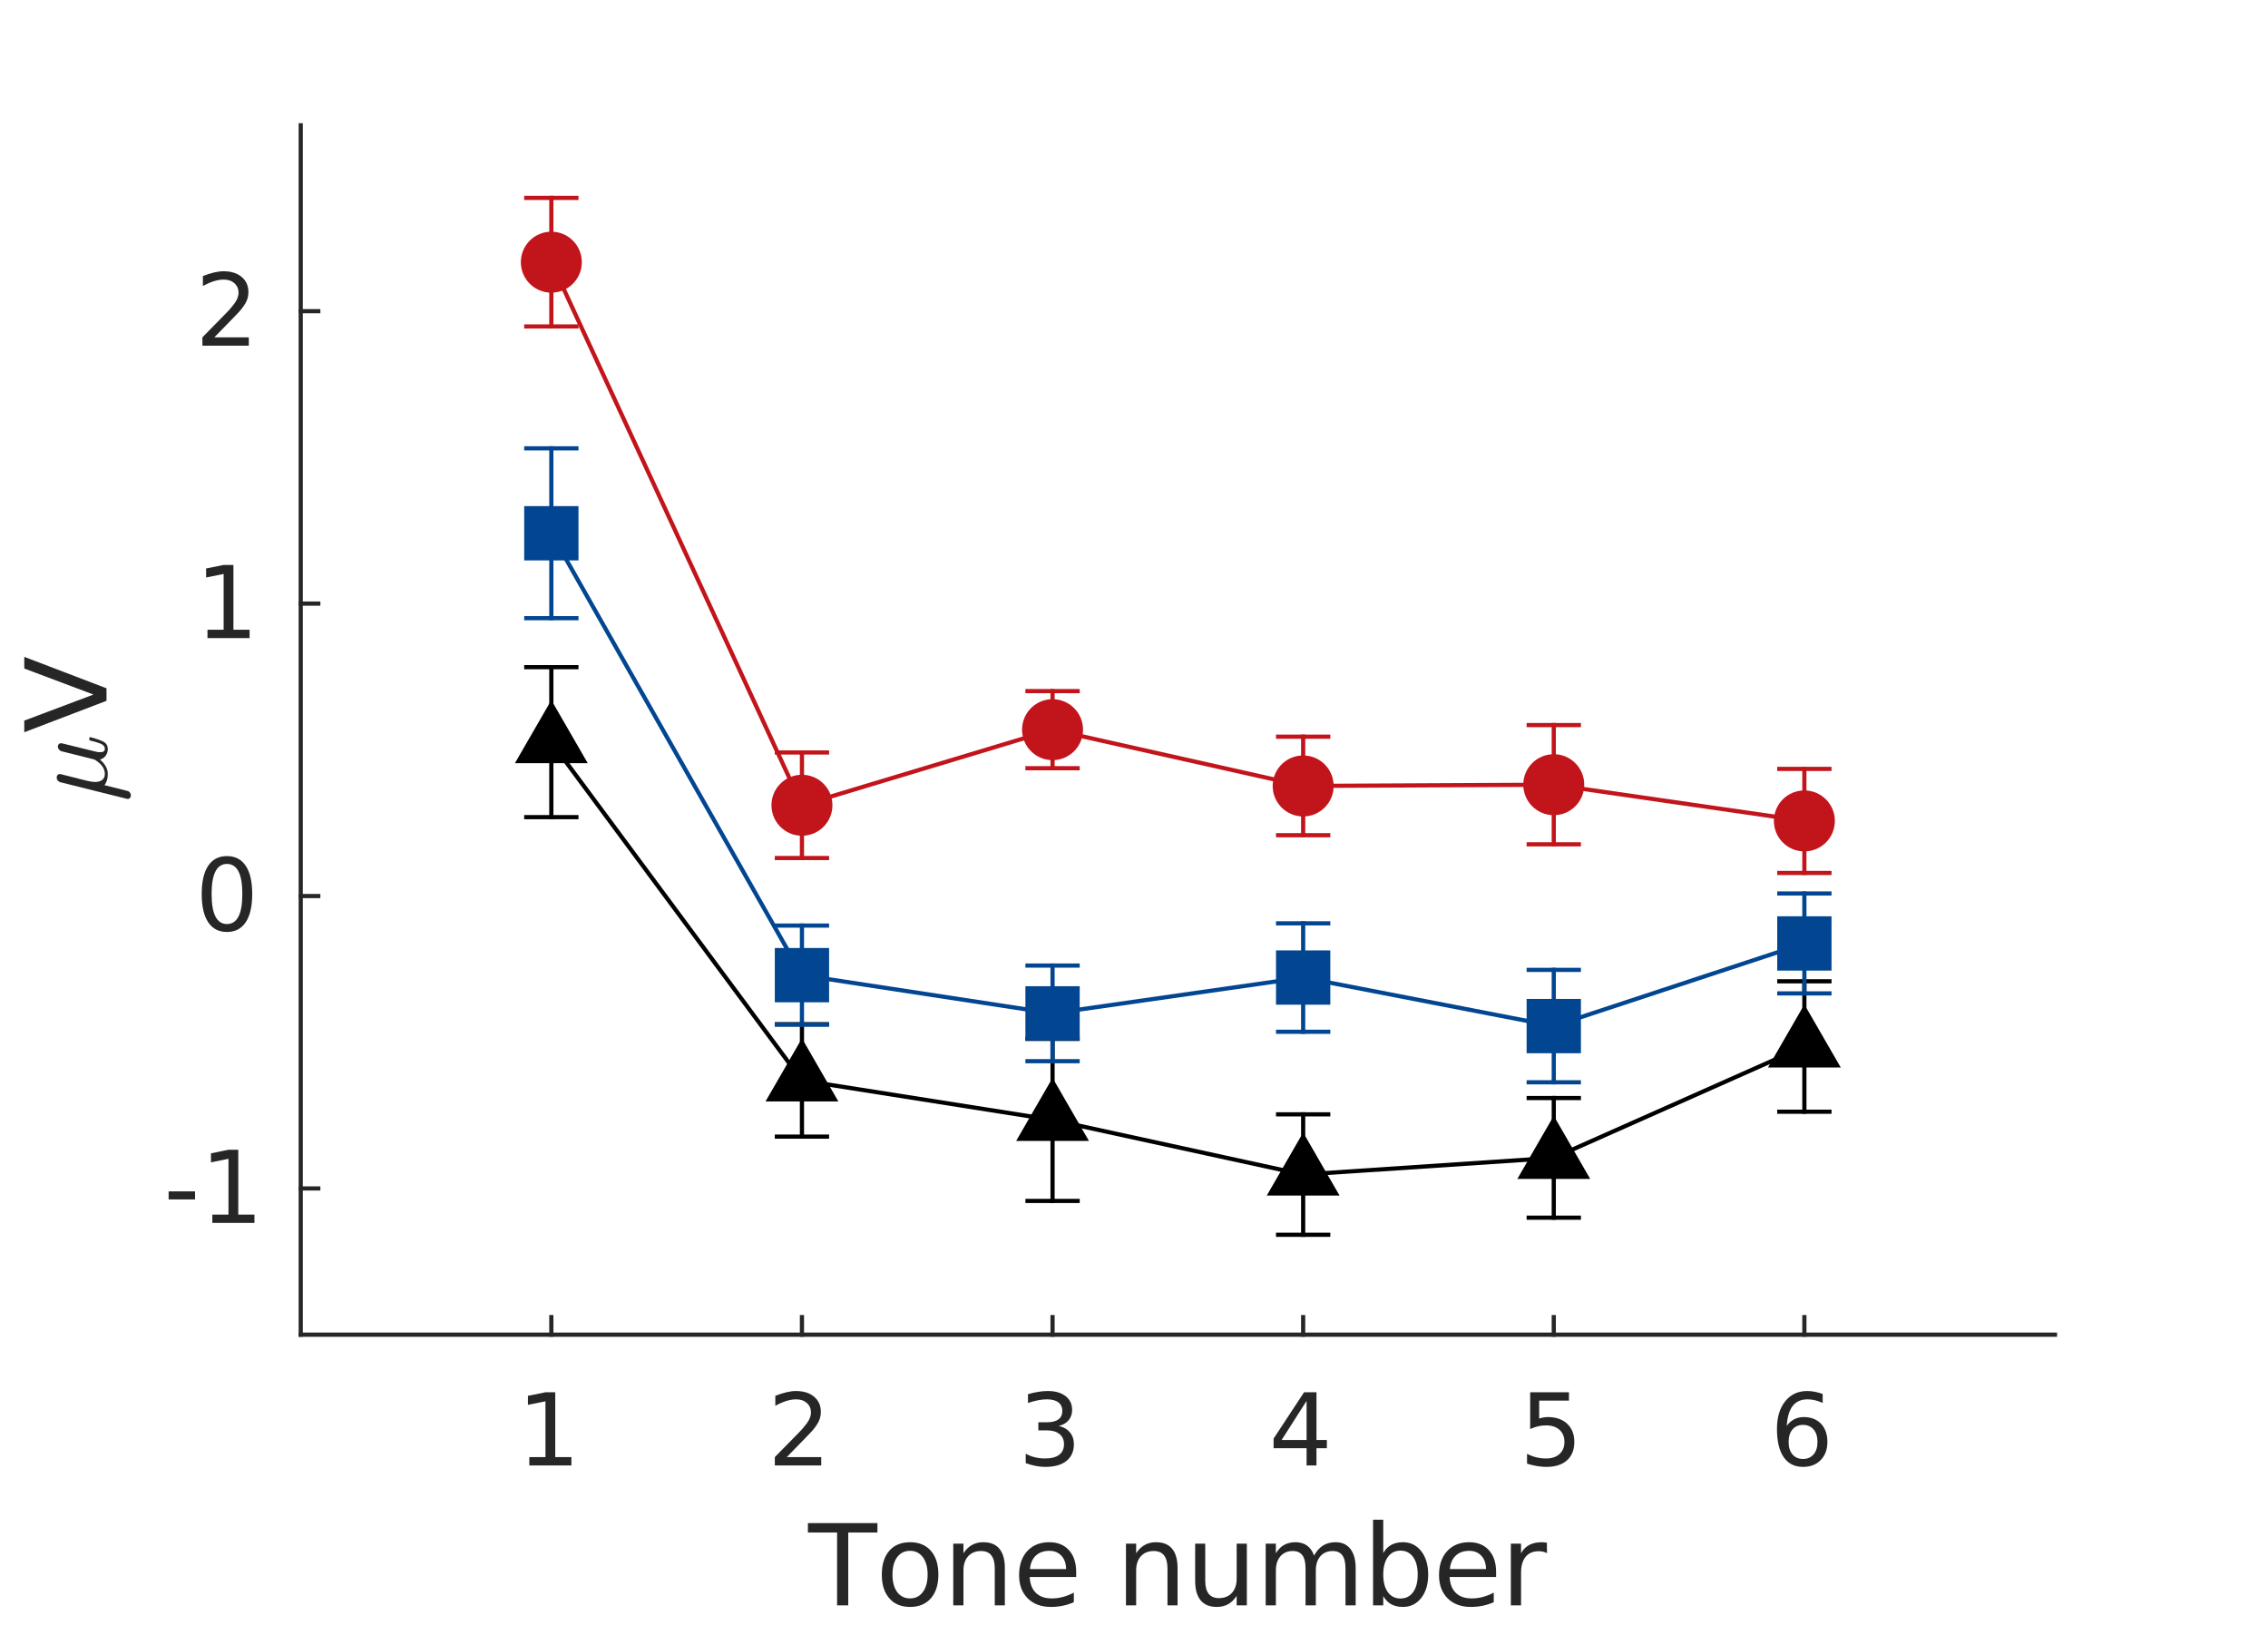 <?xml version="1.0"?>
<!DOCTYPE svg PUBLIC '-//W3C//DTD SVG 1.0//EN'
          'http://www.w3.org/TR/2001/REC-SVG-20010904/DTD/svg10.dtd'>
<svg xmlns:xlink="http://www.w3.org/1999/xlink" style="fill-opacity:1; color-rendering:auto; color-interpolation:auto; text-rendering:auto; stroke:black; stroke-linecap:square; stroke-miterlimit:10; shape-rendering:auto; stroke-opacity:1; fill:black; stroke-dasharray:none; font-weight:normal; stroke-width:1; font-family:'Dialog'; font-style:normal; stroke-linejoin:miter; font-size:12px; stroke-dashoffset:0; image-rendering:auto;" width="362" height="261" xmlns="http://www.w3.org/2000/svg"
><rect width="100%" height="100%" fill="#808080" stroke="none"/><!--Generated by the Batik Graphics2D SVG Generator--><defs id="genericDefs"
  /><g
  ><defs id="defs1"
    ><clipPath clipPathUnits="userSpaceOnUse" id="clipPath1"
      ><path d="M0 0 L362 0 L362 261 L0 261 L0 0 Z"
      /></clipPath
    ></defs
    ><g style="fill:white; stroke:white;"
    ><rect x="0" y="0" width="362" style="clip-path:url(#clipPath1); stroke:none;" height="261"
    /></g
    ><g style="fill:white; text-rendering:optimizeSpeed; color-rendering:optimizeSpeed; image-rendering:optimizeSpeed; shape-rendering:crispEdges; stroke:white; color-interpolation:sRGB;"
    ><rect x="0" width="362" height="261" y="0" style="stroke:none;"
      /><path style="stroke:none;" d="M48 213 L328 213 L328 20 L48 20 Z"
    /></g
    ><g style="fill:rgb(38,38,38); text-rendering:geometricPrecision; image-rendering:optimizeQuality; color-rendering:optimizeQuality; stroke-linejoin:round; stroke:rgb(38,38,38); color-interpolation:linearRGB; stroke-width:0.667;"
    ><line y2="213" style="fill:none;" x1="48" x2="328" y1="213"
      /><line y2="210.2" style="fill:none;" x1="88" x2="88" y1="213"
      /><line y2="210.2" style="fill:none;" x1="128" x2="128" y1="213"
      /><line y2="210.2" style="fill:none;" x1="168" x2="168" y1="213"
      /><line y2="210.2" style="fill:none;" x1="208" x2="208" y1="213"
      /><line y2="210.2" style="fill:none;" x1="248" x2="248" y1="213"
      /><line y2="210.2" style="fill:none;" x1="288" x2="288" y1="213"
    /></g
    ><g transform="translate(88,218.867)" style="font-size:16px; fill:rgb(38,38,38); text-rendering:geometricPrecision; image-rendering:optimizeQuality; color-rendering:optimizeQuality; font-family:sans-serif; stroke:rgb(38,38,38); color-interpolation:linearRGB;"
    ><path style="stroke:none;" d="M-3.516 13.672 L-0.938 13.672 L-0.938 4.766 L-3.734 5.328 L-3.734 3.891 L-0.953 3.328 L0.625 3.328 L0.625 13.672 L3.203 13.672 L3.203 15 L-3.516 15 L-3.516 13.672 Z"
    /></g
    ><g transform="translate(128,218.867)" style="font-size:16px; fill:rgb(38,38,38); text-rendering:geometricPrecision; image-rendering:optimizeQuality; color-rendering:optimizeQuality; font-family:sans-serif; stroke:rgb(38,38,38); color-interpolation:linearRGB;"
    ><path style="stroke:none;" d="M-2.422 13.672 L3.078 13.672 L3.078 15 L-4.328 15 L-4.328 13.672 Q-3.422 12.734 -1.875 11.172 Q-0.328 9.609 0.078 9.156 Q0.828 8.297 1.133 7.711 Q1.438 7.125 1.438 6.547 Q1.438 5.625 0.781 5.039 Q0.125 4.453 -0.922 4.453 Q-1.656 4.453 -2.484 4.711 Q-3.312 4.969 -4.25 5.484 L-4.25 3.891 Q-3.297 3.516 -2.469 3.32 Q-1.641 3.125 -0.953 3.125 Q0.859 3.125 1.938 4.031 Q3.016 4.938 3.016 6.453 Q3.016 7.172 2.75 7.812 Q2.484 8.453 1.766 9.328 Q1.578 9.562 0.531 10.641 Q-0.516 11.719 -2.422 13.672 Z"
    /></g
    ><g transform="translate(168,218.867)" style="font-size:16px; fill:rgb(38,38,38); text-rendering:geometricPrecision; image-rendering:optimizeQuality; color-rendering:optimizeQuality; font-family:sans-serif; stroke:rgb(38,38,38); color-interpolation:linearRGB;"
    ><path style="stroke:none;" d="M1 8.703 Q2.125 8.953 2.766 9.719 Q3.406 10.484 3.406 11.609 Q3.406 13.328 2.219 14.281 Q1.031 15.234 -1.156 15.234 Q-1.891 15.234 -2.672 15.086 Q-3.453 14.938 -4.281 14.641 L-4.281 13.125 Q-3.625 13.5 -2.844 13.695 Q-2.062 13.891 -1.203 13.891 Q0.281 13.891 1.055 13.305 Q1.828 12.719 1.828 11.609 Q1.828 10.578 1.109 9.992 Q0.391 9.406 -0.906 9.406 L-2.266 9.406 L-2.266 8.109 L-0.844 8.109 Q0.328 8.109 0.945 7.648 Q1.562 7.188 1.562 6.312 Q1.562 5.406 0.922 4.93 Q0.281 4.453 -0.906 4.453 Q-1.547 4.453 -2.289 4.594 Q-3.031 4.734 -3.922 5.031 L-3.922 3.625 Q-3.031 3.375 -2.242 3.25 Q-1.453 3.125 -0.766 3.125 Q1.031 3.125 2.078 3.938 Q3.125 4.75 3.125 6.141 Q3.125 7.109 2.57 7.781 Q2.016 8.453 1 8.703 Z"
    /></g
    ><g transform="translate(208,218.867)" style="font-size:16px; fill:rgb(38,38,38); text-rendering:geometricPrecision; image-rendering:optimizeQuality; color-rendering:optimizeQuality; font-family:sans-serif; stroke:rgb(38,38,38); color-interpolation:linearRGB;"
    ><path style="stroke:none;" d="M0.547 4.703 L-3.438 10.938 L0.547 10.938 L0.547 4.703 ZM0.141 3.328 L2.125 3.328 L2.125 10.938 L3.781 10.938 L3.781 12.25 L2.125 12.25 L2.125 15 L0.547 15 L0.547 12.25 L-4.719 12.25 L-4.719 10.719 L0.141 3.328 Z"
    /></g
    ><g transform="translate(248,218.867)" style="font-size:16px; fill:rgb(38,38,38); text-rendering:geometricPrecision; image-rendering:optimizeQuality; color-rendering:optimizeQuality; font-family:sans-serif; stroke:rgb(38,38,38); color-interpolation:linearRGB;"
    ><path style="stroke:none;" d="M-3.766 3.328 L2.422 3.328 L2.422 4.656 L-2.328 4.656 L-2.328 7.516 Q-1.984 7.406 -1.641 7.344 Q-1.297 7.281 -0.953 7.281 Q1 7.281 2.141 8.352 Q3.281 9.422 3.281 11.25 Q3.281 13.141 2.109 14.188 Q0.938 15.234 -1.188 15.234 Q-1.922 15.234 -2.688 15.102 Q-3.453 14.969 -4.266 14.719 L-4.266 13.141 Q-3.562 13.516 -2.812 13.703 Q-2.062 13.891 -1.219 13.891 Q0.125 13.891 0.914 13.18 Q1.703 12.469 1.703 11.25 Q1.703 10.031 0.914 9.32 Q0.125 8.609 -1.219 8.609 Q-1.859 8.609 -2.484 8.75 Q-3.109 8.891 -3.766 9.188 L-3.766 3.328 Z"
    /></g
    ><g transform="translate(288,218.867)" style="font-size:16px; fill:rgb(38,38,38); text-rendering:geometricPrecision; image-rendering:optimizeQuality; color-rendering:optimizeQuality; font-family:sans-serif; stroke:rgb(38,38,38); color-interpolation:linearRGB;"
    ><path style="stroke:none;" d="M-0.219 8.531 Q-1.281 8.531 -1.898 9.258 Q-2.516 9.984 -2.516 11.25 Q-2.516 12.516 -1.898 13.242 Q-1.281 13.969 -0.219 13.969 Q0.844 13.969 1.469 13.242 Q2.094 12.516 2.094 11.25 Q2.094 9.984 1.469 9.258 Q0.844 8.531 -0.219 8.531 ZM2.922 3.594 L2.922 5.031 Q2.328 4.75 1.719 4.602 Q1.109 4.453 0.516 4.453 Q-1.047 4.453 -1.867 5.508 Q-2.688 6.562 -2.812 8.688 Q-2.344 8.016 -1.648 7.648 Q-0.953 7.281 -0.125 7.281 Q1.641 7.281 2.656 8.352 Q3.672 9.422 3.672 11.25 Q3.672 13.047 2.609 14.141 Q1.547 15.234 -0.219 15.234 Q-2.234 15.234 -3.305 13.68 Q-4.375 12.125 -4.375 9.172 Q-4.375 6.406 -3.062 4.766 Q-1.75 3.125 0.453 3.125 Q1.047 3.125 1.656 3.242 Q2.266 3.359 2.922 3.594 Z"
    /></g
    ><g transform="translate(188,239.2)" style="font-size:17.6px; fill:rgb(38,38,38); text-rendering:geometricPrecision; image-rendering:optimizeQuality; color-rendering:optimizeQuality; font-family:sans-serif; stroke:rgb(38,38,38); color-interpolation:linearRGB;"
    ><path style="stroke:none;" d="M-59.047 3.875 L-47.953 3.875 L-47.953 5.375 L-52.609 5.375 L-52.609 17 L-54.391 17 L-54.391 5.375 L-59.047 5.375 L-59.047 3.875 ZM-42.737 8.297 Q-44.05 8.297 -44.8 9.305 Q-45.55 10.312 -45.55 12.094 Q-45.55 13.859 -44.8 14.875 Q-44.05 15.891 -42.737 15.891 Q-41.456 15.891 -40.698 14.867 Q-39.941 13.844 -39.941 12.094 Q-39.941 10.344 -40.698 9.32 Q-41.456 8.297 -42.737 8.297 ZM-42.737 6.922 Q-40.628 6.922 -39.425 8.289 Q-38.222 9.656 -38.222 12.094 Q-38.222 14.5 -39.425 15.875 Q-40.628 17.25 -42.737 17.25 Q-44.862 17.25 -46.058 15.875 Q-47.253 14.5 -47.253 12.094 Q-47.253 9.656 -46.058 8.289 Q-44.862 6.922 -42.737 6.922 ZM-27.614 11.062 L-27.614 17 L-29.223 17 L-29.223 11.109 Q-29.223 9.719 -29.77 9.023 Q-30.317 8.328 -31.411 8.328 Q-32.723 8.328 -33.473 9.164 Q-34.223 10 -34.223 11.438 L-34.223 17 L-35.848 17 L-35.848 7.156 L-34.223 7.156 L-34.223 8.688 Q-33.645 7.797 -32.856 7.359 Q-32.067 6.922 -31.051 6.922 Q-29.348 6.922 -28.481 7.969 Q-27.614 9.016 -27.614 11.062 ZM-16.229 11.672 L-16.229 12.469 L-23.651 12.469 Q-23.557 14.141 -22.651 15.016 Q-21.744 15.891 -20.135 15.891 Q-19.213 15.891 -18.338 15.656 Q-17.463 15.422 -16.604 14.969 L-16.604 16.5 Q-17.463 16.875 -18.377 17.062 Q-19.291 17.25 -20.244 17.25 Q-22.588 17.25 -23.963 15.883 Q-25.338 14.516 -25.338 12.172 Q-25.338 9.75 -24.034 8.336 Q-22.729 6.922 -20.526 6.922 Q-18.526 6.922 -17.377 8.195 Q-16.229 9.469 -16.229 11.672 ZM-17.838 11.203 Q-17.854 9.875 -18.58 9.086 Q-19.307 8.297 -20.494 8.297 Q-21.854 8.297 -22.666 9.055 Q-23.479 9.812 -23.604 11.203 L-17.838 11.203 ZM-0.046 11.062 L-0.046 17 L-1.656 17 L-1.656 11.109 Q-1.656 9.719 -2.203 9.023 Q-2.749 8.328 -3.843 8.328 Q-5.156 8.328 -5.906 9.164 Q-6.656 10 -6.656 11.438 L-6.656 17 L-8.281 17 L-8.281 7.156 L-6.656 7.156 L-6.656 8.688 Q-6.078 7.797 -5.288 7.359 Q-4.5 6.922 -3.484 6.922 Q-1.781 6.922 -0.913 7.969 Q-0.046 9.016 -0.046 11.062 ZM2.761 13.109 L2.761 7.156 L4.37 7.156 L4.37 13.047 Q4.37 14.453 4.917 15.148 Q5.464 15.844 6.558 15.844 Q7.87 15.844 8.628 15.008 Q9.386 14.172 9.386 12.734 L9.386 7.156 L11.011 7.156 L11.011 17 L9.386 17 L9.386 15.484 Q8.792 16.391 8.018 16.82 Q7.245 17.25 6.214 17.25 Q4.511 17.25 3.636 16.195 Q2.761 15.141 2.761 13.109 ZM21.739 9.047 Q22.349 7.953 23.193 7.438 Q24.036 6.922 25.177 6.922 Q26.708 6.922 27.544 8 Q28.38 9.078 28.38 11.062 L28.38 17 L26.755 17 L26.755 11.109 Q26.755 9.703 26.255 9.016 Q25.755 8.328 24.724 8.328 Q23.474 8.328 22.747 9.164 Q22.021 10 22.021 11.438 L22.021 17 L20.38 17 L20.38 11.109 Q20.38 9.688 19.88 9.008 Q19.38 8.328 18.333 8.328 Q17.099 8.328 16.372 9.164 Q15.646 10 15.646 11.438 L15.646 17 L14.021 17 L14.021 7.156 L15.646 7.156 L15.646 8.688 Q16.193 7.781 16.966 7.352 Q17.739 6.922 18.802 6.922 Q19.88 6.922 20.63 7.469 Q21.38 8.016 21.739 9.047 ZM38.284 12.094 Q38.284 10.297 37.55 9.281 Q36.815 8.266 35.534 8.266 Q34.253 8.266 33.519 9.281 Q32.784 10.297 32.784 12.094 Q32.784 13.875 33.519 14.891 Q34.253 15.906 35.534 15.906 Q36.815 15.906 37.55 14.891 Q38.284 13.875 38.284 12.094 ZM32.784 8.656 Q33.284 7.766 34.065 7.344 Q34.847 6.922 35.925 6.922 Q37.722 6.922 38.839 8.344 Q39.956 9.766 39.956 12.094 Q39.956 14.406 38.839 15.828 Q37.722 17.25 35.925 17.25 Q34.847 17.25 34.065 16.828 Q33.284 16.406 32.784 15.516 L32.784 17 L31.159 17 L31.159 3.328 L32.784 3.328 L32.784 8.656 ZM50.796 11.672 L50.796 12.469 L43.374 12.469 Q43.468 14.141 44.374 15.016 Q45.28 15.891 46.89 15.891 Q47.812 15.891 48.687 15.656 Q49.562 15.422 50.421 14.969 L50.421 16.5 Q49.562 16.875 48.647 17.062 Q47.733 17.25 46.78 17.25 Q44.437 17.25 43.062 15.883 Q41.687 14.516 41.687 12.172 Q41.687 9.75 42.991 8.336 Q44.296 6.922 46.499 6.922 Q48.499 6.922 49.647 8.195 Q50.796 9.469 50.796 11.672 ZM49.187 11.203 Q49.171 9.875 48.444 9.086 Q47.718 8.297 46.53 8.297 Q45.171 8.297 44.358 9.055 Q43.546 9.812 43.421 11.203 L49.187 11.203 ZM58.917 8.672 Q58.636 8.516 58.315 8.438 Q57.995 8.359 57.605 8.359 Q56.245 8.359 55.511 9.25 Q54.776 10.141 54.776 11.812 L54.776 17 L53.151 17 L53.151 7.156 L54.776 7.156 L54.776 8.688 Q55.276 7.781 56.097 7.352 Q56.917 6.922 58.089 6.922 Q58.245 6.922 58.448 6.945 Q58.651 6.969 58.901 7 L58.917 8.672 Z"
    /></g
    ><g style="fill:rgb(38,38,38); text-rendering:geometricPrecision; image-rendering:optimizeQuality; color-rendering:optimizeQuality; stroke-linejoin:round; stroke:rgb(38,38,38); color-interpolation:linearRGB; stroke-width:0.667;"
    ><line y2="20" style="fill:none;" x1="48" x2="48" y1="213"
      /><line y2="189.666" style="fill:none;" x1="48" x2="50.8" y1="189.666"
      /><line y2="142.999" style="fill:none;" x1="48" x2="50.8" y1="142.999"
      /><line y2="96.331" style="fill:none;" x1="48" x2="50.8" y1="96.331"
      /><line y2="49.664" style="fill:none;" x1="48" x2="50.8" y1="49.664"
    /></g
    ><g transform="translate(42.133,189.666)" style="font-size:16px; fill:rgb(38,38,38); text-rendering:geometricPrecision; image-rendering:optimizeQuality; color-rendering:optimizeQuality; font-family:sans-serif; stroke:rgb(38,38,38); color-interpolation:linearRGB;"
    ><path style="stroke:none;" d="M-15.219 0.469 L-11 0.469 L-11 1.75 L-15.219 1.75 L-15.219 0.469 ZM-8.242 4.172 L-5.664 4.172 L-5.664 -4.734 L-8.461 -4.172 L-8.461 -5.609 L-5.68 -6.172 L-4.102 -6.172 L-4.102 4.172 L-1.523 4.172 L-1.523 5.5 L-8.242 5.5 L-8.242 4.172 Z"
    /></g
    ><g transform="translate(42.133,142.999)" style="font-size:16px; fill:rgb(38,38,38); text-rendering:geometricPrecision; image-rendering:optimizeQuality; color-rendering:optimizeQuality; font-family:sans-serif; stroke:rgb(38,38,38); color-interpolation:linearRGB;"
    ><path style="stroke:none;" d="M-5.906 -5.125 Q-7.125 -5.125 -7.742 -3.93 Q-8.359 -2.734 -8.359 -0.328 Q-8.359 2.078 -7.742 3.273 Q-7.125 4.469 -5.906 4.469 Q-4.688 4.469 -4.07 3.273 Q-3.453 2.078 -3.453 -0.328 Q-3.453 -2.734 -4.07 -3.93 Q-4.688 -5.125 -5.906 -5.125 ZM-5.906 -6.375 Q-3.953 -6.375 -2.914 -4.828 Q-1.875 -3.281 -1.875 -0.328 Q-1.875 2.625 -2.914 4.18 Q-3.953 5.734 -5.906 5.734 Q-7.875 5.734 -8.906 4.18 Q-9.938 2.625 -9.938 -0.328 Q-9.938 -3.281 -8.906 -4.828 Q-7.875 -6.375 -5.906 -6.375 Z"
    /></g
    ><g transform="translate(42.133,96.331)" style="font-size:16px; fill:rgb(38,38,38); text-rendering:geometricPrecision; image-rendering:optimizeQuality; color-rendering:optimizeQuality; font-family:sans-serif; stroke:rgb(38,38,38); color-interpolation:linearRGB;"
    ><path style="stroke:none;" d="M-9.016 4.172 L-6.438 4.172 L-6.438 -4.734 L-9.234 -4.172 L-9.234 -5.609 L-6.453 -6.172 L-4.875 -6.172 L-4.875 4.172 L-2.297 4.172 L-2.297 5.5 L-9.016 5.5 L-9.016 4.172 Z"
    /></g
    ><g transform="translate(42.133,49.664)" style="font-size:16px; fill:rgb(38,38,38); text-rendering:geometricPrecision; image-rendering:optimizeQuality; color-rendering:optimizeQuality; font-family:sans-serif; stroke:rgb(38,38,38); color-interpolation:linearRGB;"
    ><path style="stroke:none;" d="M-7.922 4.172 L-2.422 4.172 L-2.422 5.5 L-9.828 5.5 L-9.828 4.172 Q-8.922 3.234 -7.375 1.672 Q-5.828 0.109 -5.422 -0.344 Q-4.672 -1.203 -4.367 -1.789 Q-4.062 -2.375 -4.062 -2.953 Q-4.062 -3.875 -4.719 -4.461 Q-5.375 -5.047 -6.422 -5.047 Q-7.156 -5.047 -7.984 -4.789 Q-8.812 -4.531 -9.75 -4.016 L-9.75 -5.609 Q-8.797 -5.984 -7.969 -6.18 Q-7.141 -6.375 -6.453 -6.375 Q-4.641 -6.375 -3.562 -5.469 Q-2.484 -4.562 -2.484 -3.047 Q-2.484 -2.328 -2.75 -1.688 Q-3.016 -1.047 -3.734 -0.172 Q-3.922 0.062 -4.969 1.141 Q-6.016 2.219 -7.922 4.172 Z"
    /></g
    ><g transform="translate(17,128) rotate(-90)" style="font-size:17.6px; fill:rgb(38,38,38); text-rendering:geometricPrecision; image-rendering:optimizeQuality; color-rendering:optimizeQuality; font-family:'mwb_cmmi10'; stroke:rgb(38,38,38); color-interpolation:linearRGB;"
    ><path style="stroke:none;" d="M0.5 3.391 Q0.5 3.281 0.516 3.25 L3.172 -7.391 Q3.25 -7.641 3.453 -7.797 Q3.656 -7.953 3.922 -7.953 Q4.156 -7.953 4.312 -7.82 Q4.469 -7.688 4.469 -7.453 Q4.469 -7.406 4.461 -7.375 Q4.453 -7.344 4.453 -7.297 L3.391 -3.094 Q3.203 -2.344 3.203 -1.797 Q3.203 -1.141 3.523 -0.703 Q3.844 -0.266 4.484 -0.266 Q5.797 -0.266 6.781 -1.906 Q6.797 -1.922 6.797 -1.93 Q6.797 -1.938 6.797 -1.953 L8.109 -7.188 Q8.172 -7.422 8.391 -7.594 Q8.609 -7.766 8.859 -7.766 Q9.078 -7.766 9.234 -7.625 Q9.391 -7.484 9.391 -7.25 Q9.391 -7.141 9.375 -7.109 L8.094 -1.922 Q7.953 -1.422 7.953 -1.047 Q7.953 -0.266 8.484 -0.266 Q9.047 -0.266 9.328 -0.961 Q9.609 -1.656 9.828 -2.641 Q9.859 -2.75 9.969 -2.75 L10.188 -2.75 Q10.25 -2.75 10.305 -2.695 Q10.359 -2.641 10.359 -2.578 Q10.031 -1.312 9.664 -0.555 Q9.297 0.203 8.453 0.203 Q7.844 0.203 7.383 -0.141 Q6.922 -0.484 6.781 -1.062 Q6.344 -0.5 5.742 -0.148 Q5.141 0.203 4.469 0.203 Q3.344 0.203 2.703 -0.328 L1.781 3.312 Q1.734 3.562 1.523 3.727 Q1.312 3.891 1.047 3.891 Q0.828 3.891 0.664 3.75 Q0.5 3.609 0.5 3.391 Z"
    /></g
    ><g transform="translate(17,117) rotate(-90)" style="font-size:17.6px; fill:rgb(38,38,38); text-rendering:geometricPrecision; image-rendering:optimizeQuality; color-rendering:optimizeQuality; font-family:sans-serif; stroke:rgb(38,38,38); color-interpolation:linearRGB;"
    ><path style="stroke:none;" d="M5.156 0 L0.141 -13.125 L2 -13.125 L6.156 -2.078 L10.312 -13.125 L12.172 -13.125 L7.156 0 L5.156 0 Z"
    /></g
    ><g style="stroke-linecap:butt; text-rendering:geometricPrecision; color-rendering:optimizeQuality; image-rendering:optimizeQuality; stroke-linejoin:round; color-interpolation:linearRGB; stroke-width:0.667;"
    ><line y2="130.407" style="fill:none;" x1="88" x2="88" y1="118.44"
      /><line y2="181.393" style="fill:none;" x1="128" x2="128" y1="172.421"
      /><line y2="191.657" style="fill:none;" x1="168" x2="168" y1="178.727"
      /><line y2="197.057" style="fill:none;" x1="208" x2="208" y1="187.447"
      /><line y2="194.329" style="fill:none;" x1="248" x2="248" y1="184.783"
      /><line y2="177.418" style="fill:none;" x1="288" x2="288" y1="167.011"
      /><line y2="106.473" style="fill:none;" x1="88" x2="88" y1="118.44"
      /><line y2="163.45" style="fill:none;" x1="128" x2="128" y1="172.421"
      /><line y2="165.796" style="fill:none;" x1="168" x2="168" y1="178.727"
      /><line y2="177.838" style="fill:none;" x1="208" x2="208" y1="187.447"
      /><line y2="175.237" style="fill:none;" x1="248" x2="248" y1="184.783"
      /><line y2="156.605" style="fill:none;" x1="288" x2="288" y1="167.011"
      /><path d="M88 118.44 L128 172.421 L168 178.727 L208 187.447 L248 184.783 L288 167.011" style="fill:none; fill-rule:evenodd;"
    /></g
    ><g style="text-rendering:geometricPrecision; color-rendering:optimizeQuality; color-interpolation:linearRGB; image-rendering:optimizeQuality;" transform="translate(88,118.44)"
    ><path style="stroke:none;" d="M0 -6.043 L-5.233 3.022 L5.233 3.022 Z"
    /></g
    ><g transform="translate(88,118.44)" style="stroke-linecap:butt; text-rendering:geometricPrecision; color-rendering:optimizeQuality; image-rendering:optimizeQuality; color-interpolation:linearRGB; stroke-width:0.667;"
    ><path style="fill:none;" d="M0 -6.043 L-5.233 3.022 L5.233 3.022 Z"
    /></g
    ><g style="text-rendering:geometricPrecision; color-rendering:optimizeQuality; color-interpolation:linearRGB; image-rendering:optimizeQuality;" transform="translate(128,172.421)"
    ><path style="stroke:none;" d="M0 -6.043 L-5.233 3.022 L5.233 3.022 Z"
    /></g
    ><g transform="translate(128,172.421)" style="stroke-linecap:butt; text-rendering:geometricPrecision; color-rendering:optimizeQuality; image-rendering:optimizeQuality; color-interpolation:linearRGB; stroke-width:0.667;"
    ><path style="fill:none;" d="M0 -6.043 L-5.233 3.022 L5.233 3.022 Z"
    /></g
    ><g style="text-rendering:geometricPrecision; color-rendering:optimizeQuality; color-interpolation:linearRGB; image-rendering:optimizeQuality;" transform="translate(168,178.727)"
    ><path style="stroke:none;" d="M0 -6.043 L-5.233 3.022 L5.233 3.022 Z"
    /></g
    ><g transform="translate(168,178.727)" style="stroke-linecap:butt; text-rendering:geometricPrecision; color-rendering:optimizeQuality; image-rendering:optimizeQuality; color-interpolation:linearRGB; stroke-width:0.667;"
    ><path style="fill:none;" d="M0 -6.043 L-5.233 3.022 L5.233 3.022 Z"
    /></g
    ><g style="text-rendering:geometricPrecision; color-rendering:optimizeQuality; color-interpolation:linearRGB; image-rendering:optimizeQuality;" transform="translate(208,187.447)"
    ><path style="stroke:none;" d="M0 -6.043 L-5.233 3.022 L5.233 3.022 Z"
    /></g
    ><g transform="translate(208,187.447)" style="stroke-linecap:butt; text-rendering:geometricPrecision; color-rendering:optimizeQuality; image-rendering:optimizeQuality; color-interpolation:linearRGB; stroke-width:0.667;"
    ><path style="fill:none;" d="M0 -6.043 L-5.233 3.022 L5.233 3.022 Z"
    /></g
    ><g style="text-rendering:geometricPrecision; color-rendering:optimizeQuality; color-interpolation:linearRGB; image-rendering:optimizeQuality;" transform="translate(248,184.783)"
    ><path style="stroke:none;" d="M0 -6.043 L-5.233 3.022 L5.233 3.022 Z"
    /></g
    ><g transform="translate(248,184.783)" style="stroke-linecap:butt; text-rendering:geometricPrecision; color-rendering:optimizeQuality; image-rendering:optimizeQuality; color-interpolation:linearRGB; stroke-width:0.667;"
    ><path style="fill:none;" d="M0 -6.043 L-5.233 3.022 L5.233 3.022 Z"
    /></g
    ><g style="text-rendering:geometricPrecision; color-rendering:optimizeQuality; color-interpolation:linearRGB; image-rendering:optimizeQuality;" transform="translate(288,167.011)"
    ><path style="stroke:none;" d="M0 -6.043 L-5.233 3.022 L5.233 3.022 Z"
    /></g
    ><g transform="translate(288,167.011)" style="stroke-linecap:butt; text-rendering:geometricPrecision; color-rendering:optimizeQuality; image-rendering:optimizeQuality; color-interpolation:linearRGB; stroke-width:0.667;"
    ><path style="fill:none;" d="M0 -6.043 L-5.233 3.022 L5.233 3.022 Z"
    /></g
    ><g style="text-rendering:geometricPrecision; color-rendering:optimizeQuality; color-interpolation:linearRGB; image-rendering:optimizeQuality;" transform="translate(88,130.407)"
    ><path style="stroke:none;" d="M-4 0 L4 0"
    /></g
    ><g transform="translate(88,130.407)" style="stroke-linecap:butt; text-rendering:geometricPrecision; color-rendering:optimizeQuality; image-rendering:optimizeQuality; color-interpolation:linearRGB; stroke-width:0.667;"
    ><path style="fill:none;" d="M-4 0 L4 0"
    /></g
    ><g style="text-rendering:geometricPrecision; color-rendering:optimizeQuality; color-interpolation:linearRGB; image-rendering:optimizeQuality;" transform="translate(128,181.393)"
    ><path style="stroke:none;" d="M-4 0 L4 0"
    /></g
    ><g transform="translate(128,181.393)" style="stroke-linecap:butt; text-rendering:geometricPrecision; color-rendering:optimizeQuality; image-rendering:optimizeQuality; color-interpolation:linearRGB; stroke-width:0.667;"
    ><path style="fill:none;" d="M-4 0 L4 0"
    /></g
    ><g style="text-rendering:geometricPrecision; color-rendering:optimizeQuality; color-interpolation:linearRGB; image-rendering:optimizeQuality;" transform="translate(168,191.657)"
    ><path style="stroke:none;" d="M-4 0 L4 0"
    /></g
    ><g transform="translate(168,191.657)" style="stroke-linecap:butt; text-rendering:geometricPrecision; color-rendering:optimizeQuality; image-rendering:optimizeQuality; color-interpolation:linearRGB; stroke-width:0.667;"
    ><path style="fill:none;" d="M-4 0 L4 0"
    /></g
    ><g style="text-rendering:geometricPrecision; color-rendering:optimizeQuality; color-interpolation:linearRGB; image-rendering:optimizeQuality;" transform="translate(208,197.057)"
    ><path style="stroke:none;" d="M-4 0 L4 0"
    /></g
    ><g transform="translate(208,197.057)" style="stroke-linecap:butt; text-rendering:geometricPrecision; color-rendering:optimizeQuality; image-rendering:optimizeQuality; color-interpolation:linearRGB; stroke-width:0.667;"
    ><path style="fill:none;" d="M-4 0 L4 0"
    /></g
    ><g style="text-rendering:geometricPrecision; color-rendering:optimizeQuality; color-interpolation:linearRGB; image-rendering:optimizeQuality;" transform="translate(248,194.329)"
    ><path style="stroke:none;" d="M-4 0 L4 0"
    /></g
    ><g transform="translate(248,194.329)" style="stroke-linecap:butt; text-rendering:geometricPrecision; color-rendering:optimizeQuality; image-rendering:optimizeQuality; color-interpolation:linearRGB; stroke-width:0.667;"
    ><path style="fill:none;" d="M-4 0 L4 0"
    /></g
    ><g style="text-rendering:geometricPrecision; color-rendering:optimizeQuality; color-interpolation:linearRGB; image-rendering:optimizeQuality;" transform="translate(288,177.418)"
    ><path style="stroke:none;" d="M-4 0 L4 0"
    /></g
    ><g transform="translate(288,177.418)" style="stroke-linecap:butt; text-rendering:geometricPrecision; color-rendering:optimizeQuality; image-rendering:optimizeQuality; color-interpolation:linearRGB; stroke-width:0.667;"
    ><path style="fill:none;" d="M-4 0 L4 0"
    /></g
    ><g style="text-rendering:geometricPrecision; color-rendering:optimizeQuality; color-interpolation:linearRGB; image-rendering:optimizeQuality;" transform="translate(88,106.473)"
    ><path style="stroke:none;" d="M-4 0 L4 0"
    /></g
    ><g transform="translate(88,106.473)" style="stroke-linecap:butt; text-rendering:geometricPrecision; color-rendering:optimizeQuality; image-rendering:optimizeQuality; color-interpolation:linearRGB; stroke-width:0.667;"
    ><path style="fill:none;" d="M-4 0 L4 0"
    /></g
    ><g style="text-rendering:geometricPrecision; color-rendering:optimizeQuality; color-interpolation:linearRGB; image-rendering:optimizeQuality;" transform="translate(128,163.45)"
    ><path style="stroke:none;" d="M-4 0 L4 0"
    /></g
    ><g transform="translate(128,163.45)" style="stroke-linecap:butt; text-rendering:geometricPrecision; color-rendering:optimizeQuality; image-rendering:optimizeQuality; color-interpolation:linearRGB; stroke-width:0.667;"
    ><path style="fill:none;" d="M-4 0 L4 0"
    /></g
    ><g style="text-rendering:geometricPrecision; color-rendering:optimizeQuality; color-interpolation:linearRGB; image-rendering:optimizeQuality;" transform="translate(168,165.796)"
    ><path style="stroke:none;" d="M-4 0 L4 0"
    /></g
    ><g transform="translate(168,165.796)" style="stroke-linecap:butt; text-rendering:geometricPrecision; color-rendering:optimizeQuality; image-rendering:optimizeQuality; color-interpolation:linearRGB; stroke-width:0.667;"
    ><path style="fill:none;" d="M-4 0 L4 0"
    /></g
    ><g style="text-rendering:geometricPrecision; color-rendering:optimizeQuality; color-interpolation:linearRGB; image-rendering:optimizeQuality;" transform="translate(208,177.838)"
    ><path style="stroke:none;" d="M-4 0 L4 0"
    /></g
    ><g transform="translate(208,177.838)" style="stroke-linecap:butt; text-rendering:geometricPrecision; color-rendering:optimizeQuality; image-rendering:optimizeQuality; color-interpolation:linearRGB; stroke-width:0.667;"
    ><path style="fill:none;" d="M-4 0 L4 0"
    /></g
    ><g style="text-rendering:geometricPrecision; color-rendering:optimizeQuality; color-interpolation:linearRGB; image-rendering:optimizeQuality;" transform="translate(248,175.237)"
    ><path style="stroke:none;" d="M-4 0 L4 0"
    /></g
    ><g transform="translate(248,175.237)" style="stroke-linecap:butt; text-rendering:geometricPrecision; color-rendering:optimizeQuality; image-rendering:optimizeQuality; color-interpolation:linearRGB; stroke-width:0.667;"
    ><path style="fill:none;" d="M-4 0 L4 0"
    /></g
    ><g style="text-rendering:geometricPrecision; color-rendering:optimizeQuality; color-interpolation:linearRGB; image-rendering:optimizeQuality;" transform="translate(288,156.605)"
    ><path style="stroke:none;" d="M-4 0 L4 0"
    /></g
    ><g transform="translate(288,156.605)" style="stroke-linecap:butt; text-rendering:geometricPrecision; color-rendering:optimizeQuality; image-rendering:optimizeQuality; color-interpolation:linearRGB; stroke-width:0.667;"
    ><path style="fill:none;" d="M-4 0 L4 0"
      /><line transform="translate(-288,-156.605)" x1="88" x2="88" y1="85.103" style="fill:none; stroke-linejoin:round; stroke:rgb(2,70,145);" y2="98.656"
      /><line transform="translate(-288,-156.605)" x1="128" x2="128" y1="155.623" style="fill:none; stroke-linejoin:round; stroke:rgb(2,70,145);" y2="163.535"
      /><line transform="translate(-288,-156.605)" x1="168" x2="168" y1="161.724" style="fill:none; stroke-linejoin:round; stroke:rgb(2,70,145);" y2="169.355"
      /><line transform="translate(-288,-156.605)" x1="208" x2="208" y1="156.007" style="fill:none; stroke-linejoin:round; stroke:rgb(2,70,145);" y2="164.66"
      /><line transform="translate(-288,-156.605)" x1="248" x2="248" y1="163.752" style="fill:none; stroke-linejoin:round; stroke:rgb(2,70,145);" y2="172.723"
      /><line transform="translate(-288,-156.605)" x1="288" x2="288" y1="150.564" style="fill:none; stroke-linejoin:round; stroke:rgb(2,70,145);" y2="158.537"
      /><line transform="translate(-288,-156.605)" x1="88" x2="88" y1="85.103" style="fill:none; stroke-linejoin:round; stroke:rgb(2,70,145);" y2="71.55"
      /><line transform="translate(-288,-156.605)" x1="128" x2="128" y1="155.623" style="fill:none; stroke-linejoin:round; stroke:rgb(2,70,145);" y2="147.712"
      /><line transform="translate(-288,-156.605)" x1="168" x2="168" y1="161.724" style="fill:none; stroke-linejoin:round; stroke:rgb(2,70,145);" y2="154.094"
      /><line transform="translate(-288,-156.605)" x1="208" x2="208" y1="156.007" style="fill:none; stroke-linejoin:round; stroke:rgb(2,70,145);" y2="147.355"
      /><line transform="translate(-288,-156.605)" x1="248" x2="248" y1="163.752" style="fill:none; stroke-linejoin:round; stroke:rgb(2,70,145);" y2="154.782"
      /><line transform="translate(-288,-156.605)" x1="288" x2="288" y1="150.564" style="fill:none; stroke-linejoin:round; stroke:rgb(2,70,145);" y2="142.59"
      /><path transform="translate(-288,-156.605)" style="fill:none; fill-rule:evenodd; stroke:rgb(2,70,145); stroke-linejoin:round;" d="M88 85.103 L128 155.623 L168 161.724 L208 156.007 L248 163.752 L288 150.564"
    /></g
    ><g transform="translate(88,85.103)" style="fill:rgb(2,70,145); text-rendering:geometricPrecision; color-rendering:optimizeQuality; image-rendering:optimizeQuality; color-interpolation:linearRGB; stroke:rgb(2,70,145);"
    ><path style="stroke:none;" d="M-4 -4 L-4 4 L4 4 L4 -4 Z"
    /></g
    ><g transform="translate(88,85.103)" style="stroke-linecap:butt; fill:rgb(2,70,145); text-rendering:geometricPrecision; color-rendering:optimizeQuality; image-rendering:optimizeQuality; stroke:rgb(2,70,145); color-interpolation:linearRGB; stroke-width:0.667;"
    ><path style="fill:none;" d="M-4 -4 L-4 4 L4 4 L4 -4 Z"
    /></g
    ><g transform="translate(128,155.623)" style="fill:rgb(2,70,145); text-rendering:geometricPrecision; color-rendering:optimizeQuality; image-rendering:optimizeQuality; color-interpolation:linearRGB; stroke:rgb(2,70,145);"
    ><path style="stroke:none;" d="M-4 -4 L-4 4 L4 4 L4 -4 Z"
    /></g
    ><g transform="translate(128,155.623)" style="stroke-linecap:butt; fill:rgb(2,70,145); text-rendering:geometricPrecision; color-rendering:optimizeQuality; image-rendering:optimizeQuality; stroke:rgb(2,70,145); color-interpolation:linearRGB; stroke-width:0.667;"
    ><path style="fill:none;" d="M-4 -4 L-4 4 L4 4 L4 -4 Z"
    /></g
    ><g transform="translate(168,161.724)" style="fill:rgb(2,70,145); text-rendering:geometricPrecision; color-rendering:optimizeQuality; image-rendering:optimizeQuality; color-interpolation:linearRGB; stroke:rgb(2,70,145);"
    ><path style="stroke:none;" d="M-4 -4 L-4 4 L4 4 L4 -4 Z"
    /></g
    ><g transform="translate(168,161.724)" style="stroke-linecap:butt; fill:rgb(2,70,145); text-rendering:geometricPrecision; color-rendering:optimizeQuality; image-rendering:optimizeQuality; stroke:rgb(2,70,145); color-interpolation:linearRGB; stroke-width:0.667;"
    ><path style="fill:none;" d="M-4 -4 L-4 4 L4 4 L4 -4 Z"
    /></g
    ><g transform="translate(208,156.007)" style="fill:rgb(2,70,145); text-rendering:geometricPrecision; color-rendering:optimizeQuality; image-rendering:optimizeQuality; color-interpolation:linearRGB; stroke:rgb(2,70,145);"
    ><path style="stroke:none;" d="M-4 -4 L-4 4 L4 4 L4 -4 Z"
    /></g
    ><g transform="translate(208,156.007)" style="stroke-linecap:butt; fill:rgb(2,70,145); text-rendering:geometricPrecision; color-rendering:optimizeQuality; image-rendering:optimizeQuality; stroke:rgb(2,70,145); color-interpolation:linearRGB; stroke-width:0.667;"
    ><path style="fill:none;" d="M-4 -4 L-4 4 L4 4 L4 -4 Z"
    /></g
    ><g transform="translate(248,163.752)" style="fill:rgb(2,70,145); text-rendering:geometricPrecision; color-rendering:optimizeQuality; image-rendering:optimizeQuality; color-interpolation:linearRGB; stroke:rgb(2,70,145);"
    ><path style="stroke:none;" d="M-4 -4 L-4 4 L4 4 L4 -4 Z"
    /></g
    ><g transform="translate(248,163.752)" style="stroke-linecap:butt; fill:rgb(2,70,145); text-rendering:geometricPrecision; color-rendering:optimizeQuality; image-rendering:optimizeQuality; stroke:rgb(2,70,145); color-interpolation:linearRGB; stroke-width:0.667;"
    ><path style="fill:none;" d="M-4 -4 L-4 4 L4 4 L4 -4 Z"
    /></g
    ><g transform="translate(288,150.564)" style="fill:rgb(2,70,145); text-rendering:geometricPrecision; color-rendering:optimizeQuality; image-rendering:optimizeQuality; color-interpolation:linearRGB; stroke:rgb(2,70,145);"
    ><path style="stroke:none;" d="M-4 -4 L-4 4 L4 4 L4 -4 Z"
    /></g
    ><g transform="translate(288,150.564)" style="stroke-linecap:butt; fill:rgb(2,70,145); text-rendering:geometricPrecision; color-rendering:optimizeQuality; image-rendering:optimizeQuality; stroke:rgb(2,70,145); color-interpolation:linearRGB; stroke-width:0.667;"
    ><path style="fill:none;" d="M-4 -4 L-4 4 L4 4 L4 -4 Z"
    /></g
    ><g transform="translate(88,98.656)" style="fill:rgb(2,70,145); text-rendering:geometricPrecision; color-rendering:optimizeQuality; image-rendering:optimizeQuality; color-interpolation:linearRGB; stroke:rgb(2,70,145);"
    ><path style="stroke:none;" d="M-4 0 L4 0"
    /></g
    ><g transform="translate(88,98.656)" style="stroke-linecap:butt; fill:rgb(2,70,145); text-rendering:geometricPrecision; color-rendering:optimizeQuality; image-rendering:optimizeQuality; stroke:rgb(2,70,145); color-interpolation:linearRGB; stroke-width:0.667;"
    ><path style="fill:none;" d="M-4 0 L4 0"
    /></g
    ><g transform="translate(128,163.535)" style="fill:rgb(2,70,145); text-rendering:geometricPrecision; color-rendering:optimizeQuality; image-rendering:optimizeQuality; color-interpolation:linearRGB; stroke:rgb(2,70,145);"
    ><path style="stroke:none;" d="M-4 0 L4 0"
    /></g
    ><g transform="translate(128,163.535)" style="stroke-linecap:butt; fill:rgb(2,70,145); text-rendering:geometricPrecision; color-rendering:optimizeQuality; image-rendering:optimizeQuality; stroke:rgb(2,70,145); color-interpolation:linearRGB; stroke-width:0.667;"
    ><path style="fill:none;" d="M-4 0 L4 0"
    /></g
    ><g transform="translate(168,169.355)" style="fill:rgb(2,70,145); text-rendering:geometricPrecision; color-rendering:optimizeQuality; image-rendering:optimizeQuality; color-interpolation:linearRGB; stroke:rgb(2,70,145);"
    ><path style="stroke:none;" d="M-4 0 L4 0"
    /></g
    ><g transform="translate(168,169.355)" style="stroke-linecap:butt; fill:rgb(2,70,145); text-rendering:geometricPrecision; color-rendering:optimizeQuality; image-rendering:optimizeQuality; stroke:rgb(2,70,145); color-interpolation:linearRGB; stroke-width:0.667;"
    ><path style="fill:none;" d="M-4 0 L4 0"
    /></g
    ><g transform="translate(208,164.66)" style="fill:rgb(2,70,145); text-rendering:geometricPrecision; color-rendering:optimizeQuality; image-rendering:optimizeQuality; color-interpolation:linearRGB; stroke:rgb(2,70,145);"
    ><path style="stroke:none;" d="M-4 0 L4 0"
    /></g
    ><g transform="translate(208,164.66)" style="stroke-linecap:butt; fill:rgb(2,70,145); text-rendering:geometricPrecision; color-rendering:optimizeQuality; image-rendering:optimizeQuality; stroke:rgb(2,70,145); color-interpolation:linearRGB; stroke-width:0.667;"
    ><path style="fill:none;" d="M-4 0 L4 0"
    /></g
    ><g transform="translate(248,172.723)" style="fill:rgb(2,70,145); text-rendering:geometricPrecision; color-rendering:optimizeQuality; image-rendering:optimizeQuality; color-interpolation:linearRGB; stroke:rgb(2,70,145);"
    ><path style="stroke:none;" d="M-4 0 L4 0"
    /></g
    ><g transform="translate(248,172.723)" style="stroke-linecap:butt; fill:rgb(2,70,145); text-rendering:geometricPrecision; color-rendering:optimizeQuality; image-rendering:optimizeQuality; stroke:rgb(2,70,145); color-interpolation:linearRGB; stroke-width:0.667;"
    ><path style="fill:none;" d="M-4 0 L4 0"
    /></g
    ><g transform="translate(288,158.537)" style="fill:rgb(2,70,145); text-rendering:geometricPrecision; color-rendering:optimizeQuality; image-rendering:optimizeQuality; color-interpolation:linearRGB; stroke:rgb(2,70,145);"
    ><path style="stroke:none;" d="M-4 0 L4 0"
    /></g
    ><g transform="translate(288,158.537)" style="stroke-linecap:butt; fill:rgb(2,70,145); text-rendering:geometricPrecision; color-rendering:optimizeQuality; image-rendering:optimizeQuality; stroke:rgb(2,70,145); color-interpolation:linearRGB; stroke-width:0.667;"
    ><path style="fill:none;" d="M-4 0 L4 0"
    /></g
    ><g transform="translate(88,71.55)" style="fill:rgb(2,70,145); text-rendering:geometricPrecision; color-rendering:optimizeQuality; image-rendering:optimizeQuality; color-interpolation:linearRGB; stroke:rgb(2,70,145);"
    ><path style="stroke:none;" d="M-4 0 L4 0"
    /></g
    ><g transform="translate(88,71.55)" style="stroke-linecap:butt; fill:rgb(2,70,145); text-rendering:geometricPrecision; color-rendering:optimizeQuality; image-rendering:optimizeQuality; stroke:rgb(2,70,145); color-interpolation:linearRGB; stroke-width:0.667;"
    ><path style="fill:none;" d="M-4 0 L4 0"
    /></g
    ><g transform="translate(128,147.712)" style="fill:rgb(2,70,145); text-rendering:geometricPrecision; color-rendering:optimizeQuality; image-rendering:optimizeQuality; color-interpolation:linearRGB; stroke:rgb(2,70,145);"
    ><path style="stroke:none;" d="M-4 0 L4 0"
    /></g
    ><g transform="translate(128,147.712)" style="stroke-linecap:butt; fill:rgb(2,70,145); text-rendering:geometricPrecision; color-rendering:optimizeQuality; image-rendering:optimizeQuality; stroke:rgb(2,70,145); color-interpolation:linearRGB; stroke-width:0.667;"
    ><path style="fill:none;" d="M-4 0 L4 0"
    /></g
    ><g transform="translate(168,154.094)" style="fill:rgb(2,70,145); text-rendering:geometricPrecision; color-rendering:optimizeQuality; image-rendering:optimizeQuality; color-interpolation:linearRGB; stroke:rgb(2,70,145);"
    ><path style="stroke:none;" d="M-4 0 L4 0"
    /></g
    ><g transform="translate(168,154.094)" style="stroke-linecap:butt; fill:rgb(2,70,145); text-rendering:geometricPrecision; color-rendering:optimizeQuality; image-rendering:optimizeQuality; stroke:rgb(2,70,145); color-interpolation:linearRGB; stroke-width:0.667;"
    ><path style="fill:none;" d="M-4 0 L4 0"
    /></g
    ><g transform="translate(208,147.355)" style="fill:rgb(2,70,145); text-rendering:geometricPrecision; color-rendering:optimizeQuality; image-rendering:optimizeQuality; color-interpolation:linearRGB; stroke:rgb(2,70,145);"
    ><path style="stroke:none;" d="M-4 0 L4 0"
    /></g
    ><g transform="translate(208,147.355)" style="stroke-linecap:butt; fill:rgb(2,70,145); text-rendering:geometricPrecision; color-rendering:optimizeQuality; image-rendering:optimizeQuality; stroke:rgb(2,70,145); color-interpolation:linearRGB; stroke-width:0.667;"
    ><path style="fill:none;" d="M-4 0 L4 0"
    /></g
    ><g transform="translate(248,154.782)" style="fill:rgb(2,70,145); text-rendering:geometricPrecision; color-rendering:optimizeQuality; image-rendering:optimizeQuality; color-interpolation:linearRGB; stroke:rgb(2,70,145);"
    ><path style="stroke:none;" d="M-4 0 L4 0"
    /></g
    ><g transform="translate(248,154.782)" style="stroke-linecap:butt; fill:rgb(2,70,145); text-rendering:geometricPrecision; color-rendering:optimizeQuality; image-rendering:optimizeQuality; stroke:rgb(2,70,145); color-interpolation:linearRGB; stroke-width:0.667;"
    ><path style="fill:none;" d="M-4 0 L4 0"
    /></g
    ><g transform="translate(288,142.59)" style="fill:rgb(2,70,145); text-rendering:geometricPrecision; color-rendering:optimizeQuality; image-rendering:optimizeQuality; color-interpolation:linearRGB; stroke:rgb(2,70,145);"
    ><path style="stroke:none;" d="M-4 0 L4 0"
    /></g
    ><g transform="translate(288,142.59)" style="stroke-linecap:butt; fill:rgb(2,70,145); text-rendering:geometricPrecision; color-rendering:optimizeQuality; image-rendering:optimizeQuality; stroke:rgb(2,70,145); color-interpolation:linearRGB; stroke-width:0.667;"
    ><path style="fill:none;" d="M-4 0 L4 0"
      /><line transform="translate(-288,-142.59)" x1="88" x2="88" y1="41.84" style="fill:none; stroke-linejoin:round; stroke:rgb(194,20,27);" y2="52.097"
      /><line transform="translate(-288,-142.59)" x1="128" x2="128" y1="128.51" style="fill:none; stroke-linejoin:round; stroke:rgb(194,20,27);" y2="136.933"
      /><line transform="translate(-288,-142.59)" x1="168" x2="168" y1="116.447" style="fill:none; stroke-linejoin:round; stroke:rgb(194,20,27);" y2="122.599"
      /><line transform="translate(-288,-142.59)" x1="208" x2="208" y1="125.429" style="fill:none; stroke-linejoin:round; stroke:rgb(194,20,27);" y2="133.29"
      /><line transform="translate(-288,-142.59)" x1="248" x2="248" y1="125.229" style="fill:none; stroke-linejoin:round; stroke:rgb(194,20,27);" y2="134.744"
      /><line transform="translate(-288,-142.59)" x1="288" x2="288" y1="131.011" style="fill:none; stroke-linejoin:round; stroke:rgb(194,20,27);" y2="139.314"
      /><line transform="translate(-288,-142.59)" x1="88" x2="88" y1="41.84" style="fill:none; stroke-linejoin:round; stroke:rgb(194,20,27);" y2="31.583"
      /><line transform="translate(-288,-142.59)" x1="128" x2="128" y1="128.51" style="fill:none; stroke-linejoin:round; stroke:rgb(194,20,27);" y2="120.087"
      /><line transform="translate(-288,-142.59)" x1="168" x2="168" y1="116.447" style="fill:none; stroke-linejoin:round; stroke:rgb(194,20,27);" y2="110.294"
      /><line transform="translate(-288,-142.59)" x1="208" x2="208" y1="125.429" style="fill:none; stroke-linejoin:round; stroke:rgb(194,20,27);" y2="117.568"
      /><line transform="translate(-288,-142.59)" x1="248" x2="248" y1="125.229" style="fill:none; stroke-linejoin:round; stroke:rgb(194,20,27);" y2="115.715"
      /><line transform="translate(-288,-142.59)" x1="288" x2="288" y1="131.011" style="fill:none; stroke-linejoin:round; stroke:rgb(194,20,27);" y2="122.709"
      /><path transform="translate(-288,-142.59)" style="fill:none; fill-rule:evenodd; stroke:rgb(194,20,27); stroke-linejoin:round;" d="M88 41.84 L128 128.51 L168 116.447 L208 125.429 L248 125.229 L288 131.011"
    /></g
    ><g transform="translate(88,41.84)" style="fill:rgb(194,20,27); text-rendering:geometricPrecision; color-rendering:optimizeQuality; image-rendering:optimizeQuality; color-interpolation:linearRGB; stroke:rgb(194,20,27);"
    ><circle r="4.533" style="stroke:none;" cx="0" cy="0"
    /></g
    ><g transform="translate(88,41.84)" style="stroke-linecap:butt; fill:rgb(194,20,27); text-rendering:geometricPrecision; image-rendering:optimizeQuality; color-rendering:optimizeQuality; stroke-linejoin:round; stroke:rgb(194,20,27); color-interpolation:linearRGB; stroke-width:0.667;"
    ><path style="stroke:none;" d="M0 -4.2 C2.32 -4.2 4.2 -2.32 4.2 0 L4.2 0 C4.2 2.32 2.32 4.2 -0 4.2 C-2.32 4.2 -4.2 2.32 -4.2 -0 C-4.2 -2.32 -2.32 -4.2 0 -4.2 ZM0 -4.867 C-2.688 -4.867 -4.867 -2.688 -4.867 -0 C-4.867 2.688 -2.688 4.867 -0 4.867 C2.688 4.867 4.867 2.688 4.867 0 L4.867 0 C4.867 -2.688 2.688 -4.867 0 -4.867 Z"
    /></g
    ><g transform="translate(128,128.51)" style="fill:rgb(194,20,27); text-rendering:geometricPrecision; color-rendering:optimizeQuality; image-rendering:optimizeQuality; color-interpolation:linearRGB; stroke:rgb(194,20,27);"
    ><circle r="4.533" style="stroke:none;" cx="0" cy="0"
    /></g
    ><g transform="translate(128,128.51)" style="stroke-linecap:butt; fill:rgb(194,20,27); text-rendering:geometricPrecision; image-rendering:optimizeQuality; color-rendering:optimizeQuality; stroke-linejoin:round; stroke:rgb(194,20,27); color-interpolation:linearRGB; stroke-width:0.667;"
    ><path style="stroke:none;" d="M0 -4.2 C2.32 -4.2 4.2 -2.32 4.2 0 L4.2 0 C4.2 2.32 2.32 4.2 -0 4.2 C-2.32 4.2 -4.2 2.32 -4.2 -0 C-4.2 -2.32 -2.32 -4.2 0 -4.2 ZM0 -4.867 C-2.688 -4.867 -4.867 -2.688 -4.867 -0 C-4.867 2.688 -2.688 4.867 -0 4.867 C2.688 4.867 4.867 2.688 4.867 0 L4.867 0 C4.867 -2.688 2.688 -4.867 0 -4.867 Z"
    /></g
    ><g transform="translate(168,116.447)" style="fill:rgb(194,20,27); text-rendering:geometricPrecision; color-rendering:optimizeQuality; image-rendering:optimizeQuality; color-interpolation:linearRGB; stroke:rgb(194,20,27);"
    ><circle r="4.533" style="stroke:none;" cx="0" cy="0"
    /></g
    ><g transform="translate(168,116.447)" style="stroke-linecap:butt; fill:rgb(194,20,27); text-rendering:geometricPrecision; image-rendering:optimizeQuality; color-rendering:optimizeQuality; stroke-linejoin:round; stroke:rgb(194,20,27); color-interpolation:linearRGB; stroke-width:0.667;"
    ><path style="stroke:none;" d="M0 -4.2 C2.32 -4.2 4.2 -2.32 4.2 0 L4.2 0 C4.2 2.32 2.32 4.2 -0 4.2 C-2.32 4.2 -4.2 2.32 -4.2 -0 C-4.2 -2.32 -2.32 -4.2 0 -4.2 ZM0 -4.867 C-2.688 -4.867 -4.867 -2.688 -4.867 -0 C-4.867 2.688 -2.688 4.867 -0 4.867 C2.688 4.867 4.867 2.688 4.867 0 L4.867 0 C4.867 -2.688 2.688 -4.867 0 -4.867 Z"
    /></g
    ><g transform="translate(208,125.429)" style="fill:rgb(194,20,27); text-rendering:geometricPrecision; color-rendering:optimizeQuality; image-rendering:optimizeQuality; color-interpolation:linearRGB; stroke:rgb(194,20,27);"
    ><circle r="4.533" style="stroke:none;" cx="0" cy="0"
    /></g
    ><g transform="translate(208,125.429)" style="stroke-linecap:butt; fill:rgb(194,20,27); text-rendering:geometricPrecision; image-rendering:optimizeQuality; color-rendering:optimizeQuality; stroke-linejoin:round; stroke:rgb(194,20,27); color-interpolation:linearRGB; stroke-width:0.667;"
    ><path style="stroke:none;" d="M0 -4.2 C2.32 -4.2 4.2 -2.32 4.2 0 L4.2 0 C4.2 2.32 2.32 4.2 -0 4.2 C-2.32 4.2 -4.2 2.32 -4.2 -0 C-4.2 -2.32 -2.32 -4.2 0 -4.2 ZM0 -4.867 C-2.688 -4.867 -4.867 -2.688 -4.867 -0 C-4.867 2.688 -2.688 4.867 -0 4.867 C2.688 4.867 4.867 2.688 4.867 0 L4.867 0 C4.867 -2.688 2.688 -4.867 0 -4.867 Z"
    /></g
    ><g transform="translate(248,125.229)" style="fill:rgb(194,20,27); text-rendering:geometricPrecision; color-rendering:optimizeQuality; image-rendering:optimizeQuality; color-interpolation:linearRGB; stroke:rgb(194,20,27);"
    ><circle r="4.533" style="stroke:none;" cx="0" cy="0"
    /></g
    ><g transform="translate(248,125.229)" style="stroke-linecap:butt; fill:rgb(194,20,27); text-rendering:geometricPrecision; image-rendering:optimizeQuality; color-rendering:optimizeQuality; stroke-linejoin:round; stroke:rgb(194,20,27); color-interpolation:linearRGB; stroke-width:0.667;"
    ><path style="stroke:none;" d="M0 -4.2 C2.32 -4.2 4.2 -2.32 4.2 0 L4.2 0 C4.2 2.32 2.32 4.2 -0 4.2 C-2.32 4.2 -4.2 2.32 -4.2 -0 C-4.2 -2.32 -2.32 -4.2 0 -4.2 ZM0 -4.867 C-2.688 -4.867 -4.867 -2.688 -4.867 -0 C-4.867 2.688 -2.688 4.867 -0 4.867 C2.688 4.867 4.867 2.688 4.867 0 L4.867 0 C4.867 -2.688 2.688 -4.867 0 -4.867 Z"
    /></g
    ><g transform="translate(288,131.011)" style="fill:rgb(194,20,27); text-rendering:geometricPrecision; color-rendering:optimizeQuality; image-rendering:optimizeQuality; color-interpolation:linearRGB; stroke:rgb(194,20,27);"
    ><circle r="4.533" style="stroke:none;" cx="0" cy="0"
    /></g
    ><g transform="translate(288,131.011)" style="stroke-linecap:butt; fill:rgb(194,20,27); text-rendering:geometricPrecision; image-rendering:optimizeQuality; color-rendering:optimizeQuality; stroke-linejoin:round; stroke:rgb(194,20,27); color-interpolation:linearRGB; stroke-width:0.667;"
    ><path style="stroke:none;" d="M0 -4.2 C2.32 -4.2 4.2 -2.32 4.2 0 L4.2 0 C4.2 2.32 2.32 4.2 -0 4.2 C-2.32 4.2 -4.2 2.32 -4.2 -0 C-4.2 -2.32 -2.32 -4.2 0 -4.2 ZM0 -4.867 C-2.688 -4.867 -4.867 -2.688 -4.867 -0 C-4.867 2.688 -2.688 4.867 -0 4.867 C2.688 4.867 4.867 2.688 4.867 0 L4.867 0 C4.867 -2.688 2.688 -4.867 0 -4.867 Z"
    /></g
    ><g transform="translate(88,52.097)" style="fill:rgb(194,20,27); text-rendering:geometricPrecision; color-rendering:optimizeQuality; image-rendering:optimizeQuality; color-interpolation:linearRGB; stroke:rgb(194,20,27);"
    ><path style="stroke:none;" d="M-4 0 L4 0"
    /></g
    ><g transform="translate(88,52.097)" style="stroke-linecap:butt; fill:rgb(194,20,27); text-rendering:geometricPrecision; color-rendering:optimizeQuality; image-rendering:optimizeQuality; stroke:rgb(194,20,27); color-interpolation:linearRGB; stroke-width:0.667;"
    ><path style="fill:none;" d="M-4 0 L4 0"
    /></g
    ><g transform="translate(128,136.933)" style="fill:rgb(194,20,27); text-rendering:geometricPrecision; color-rendering:optimizeQuality; image-rendering:optimizeQuality; color-interpolation:linearRGB; stroke:rgb(194,20,27);"
    ><path style="stroke:none;" d="M-4 0 L4 0"
    /></g
    ><g transform="translate(128,136.933)" style="stroke-linecap:butt; fill:rgb(194,20,27); text-rendering:geometricPrecision; color-rendering:optimizeQuality; image-rendering:optimizeQuality; stroke:rgb(194,20,27); color-interpolation:linearRGB; stroke-width:0.667;"
    ><path style="fill:none;" d="M-4 0 L4 0"
    /></g
    ><g transform="translate(168,122.599)" style="fill:rgb(194,20,27); text-rendering:geometricPrecision; color-rendering:optimizeQuality; image-rendering:optimizeQuality; color-interpolation:linearRGB; stroke:rgb(194,20,27);"
    ><path style="stroke:none;" d="M-4 0 L4 0"
    /></g
    ><g transform="translate(168,122.599)" style="stroke-linecap:butt; fill:rgb(194,20,27); text-rendering:geometricPrecision; color-rendering:optimizeQuality; image-rendering:optimizeQuality; stroke:rgb(194,20,27); color-interpolation:linearRGB; stroke-width:0.667;"
    ><path style="fill:none;" d="M-4 0 L4 0"
    /></g
    ><g transform="translate(208,133.29)" style="fill:rgb(194,20,27); text-rendering:geometricPrecision; color-rendering:optimizeQuality; image-rendering:optimizeQuality; color-interpolation:linearRGB; stroke:rgb(194,20,27);"
    ><path style="stroke:none;" d="M-4 0 L4 0"
    /></g
    ><g transform="translate(208,133.29)" style="stroke-linecap:butt; fill:rgb(194,20,27); text-rendering:geometricPrecision; color-rendering:optimizeQuality; image-rendering:optimizeQuality; stroke:rgb(194,20,27); color-interpolation:linearRGB; stroke-width:0.667;"
    ><path style="fill:none;" d="M-4 0 L4 0"
    /></g
    ><g transform="translate(248,134.744)" style="fill:rgb(194,20,27); text-rendering:geometricPrecision; color-rendering:optimizeQuality; image-rendering:optimizeQuality; color-interpolation:linearRGB; stroke:rgb(194,20,27);"
    ><path style="stroke:none;" d="M-4 0 L4 0"
    /></g
    ><g transform="translate(248,134.744)" style="stroke-linecap:butt; fill:rgb(194,20,27); text-rendering:geometricPrecision; color-rendering:optimizeQuality; image-rendering:optimizeQuality; stroke:rgb(194,20,27); color-interpolation:linearRGB; stroke-width:0.667;"
    ><path style="fill:none;" d="M-4 0 L4 0"
    /></g
    ><g transform="translate(288,139.314)" style="fill:rgb(194,20,27); text-rendering:geometricPrecision; color-rendering:optimizeQuality; image-rendering:optimizeQuality; color-interpolation:linearRGB; stroke:rgb(194,20,27);"
    ><path style="stroke:none;" d="M-4 0 L4 0"
    /></g
    ><g transform="translate(288,139.314)" style="stroke-linecap:butt; fill:rgb(194,20,27); text-rendering:geometricPrecision; color-rendering:optimizeQuality; image-rendering:optimizeQuality; stroke:rgb(194,20,27); color-interpolation:linearRGB; stroke-width:0.667;"
    ><path style="fill:none;" d="M-4 0 L4 0"
    /></g
    ><g transform="translate(88,31.583)" style="fill:rgb(194,20,27); text-rendering:geometricPrecision; color-rendering:optimizeQuality; image-rendering:optimizeQuality; color-interpolation:linearRGB; stroke:rgb(194,20,27);"
    ><path style="stroke:none;" d="M-4 0 L4 0"
    /></g
    ><g transform="translate(88,31.583)" style="stroke-linecap:butt; fill:rgb(194,20,27); text-rendering:geometricPrecision; color-rendering:optimizeQuality; image-rendering:optimizeQuality; stroke:rgb(194,20,27); color-interpolation:linearRGB; stroke-width:0.667;"
    ><path style="fill:none;" d="M-4 0 L4 0"
    /></g
    ><g transform="translate(128,120.087)" style="fill:rgb(194,20,27); text-rendering:geometricPrecision; color-rendering:optimizeQuality; image-rendering:optimizeQuality; color-interpolation:linearRGB; stroke:rgb(194,20,27);"
    ><path style="stroke:none;" d="M-4 0 L4 0"
    /></g
    ><g transform="translate(128,120.087)" style="stroke-linecap:butt; fill:rgb(194,20,27); text-rendering:geometricPrecision; color-rendering:optimizeQuality; image-rendering:optimizeQuality; stroke:rgb(194,20,27); color-interpolation:linearRGB; stroke-width:0.667;"
    ><path style="fill:none;" d="M-4 0 L4 0"
    /></g
    ><g transform="translate(168,110.294)" style="fill:rgb(194,20,27); text-rendering:geometricPrecision; color-rendering:optimizeQuality; image-rendering:optimizeQuality; color-interpolation:linearRGB; stroke:rgb(194,20,27);"
    ><path style="stroke:none;" d="M-4 0 L4 0"
    /></g
    ><g transform="translate(168,110.294)" style="stroke-linecap:butt; fill:rgb(194,20,27); text-rendering:geometricPrecision; color-rendering:optimizeQuality; image-rendering:optimizeQuality; stroke:rgb(194,20,27); color-interpolation:linearRGB; stroke-width:0.667;"
    ><path style="fill:none;" d="M-4 0 L4 0"
    /></g
    ><g transform="translate(208,117.568)" style="fill:rgb(194,20,27); text-rendering:geometricPrecision; color-rendering:optimizeQuality; image-rendering:optimizeQuality; color-interpolation:linearRGB; stroke:rgb(194,20,27);"
    ><path style="stroke:none;" d="M-4 0 L4 0"
    /></g
    ><g transform="translate(208,117.568)" style="stroke-linecap:butt; fill:rgb(194,20,27); text-rendering:geometricPrecision; color-rendering:optimizeQuality; image-rendering:optimizeQuality; stroke:rgb(194,20,27); color-interpolation:linearRGB; stroke-width:0.667;"
    ><path style="fill:none;" d="M-4 0 L4 0"
    /></g
    ><g transform="translate(248,115.715)" style="fill:rgb(194,20,27); text-rendering:geometricPrecision; color-rendering:optimizeQuality; image-rendering:optimizeQuality; color-interpolation:linearRGB; stroke:rgb(194,20,27);"
    ><path style="stroke:none;" d="M-4 0 L4 0"
    /></g
    ><g transform="translate(248,115.715)" style="stroke-linecap:butt; fill:rgb(194,20,27); text-rendering:geometricPrecision; color-rendering:optimizeQuality; image-rendering:optimizeQuality; stroke:rgb(194,20,27); color-interpolation:linearRGB; stroke-width:0.667;"
    ><path style="fill:none;" d="M-4 0 L4 0"
    /></g
    ><g transform="translate(288,122.709)" style="fill:rgb(194,20,27); text-rendering:geometricPrecision; color-rendering:optimizeQuality; image-rendering:optimizeQuality; color-interpolation:linearRGB; stroke:rgb(194,20,27);"
    ><path style="stroke:none;" d="M-4 0 L4 0"
    /></g
    ><g transform="translate(288,122.709)" style="stroke-linecap:butt; fill:rgb(194,20,27); text-rendering:geometricPrecision; color-rendering:optimizeQuality; image-rendering:optimizeQuality; stroke:rgb(194,20,27); color-interpolation:linearRGB; stroke-width:0.667;"
    ><path style="fill:none;" d="M-4 0 L4 0"
    /></g
  ></g
></svg
>
